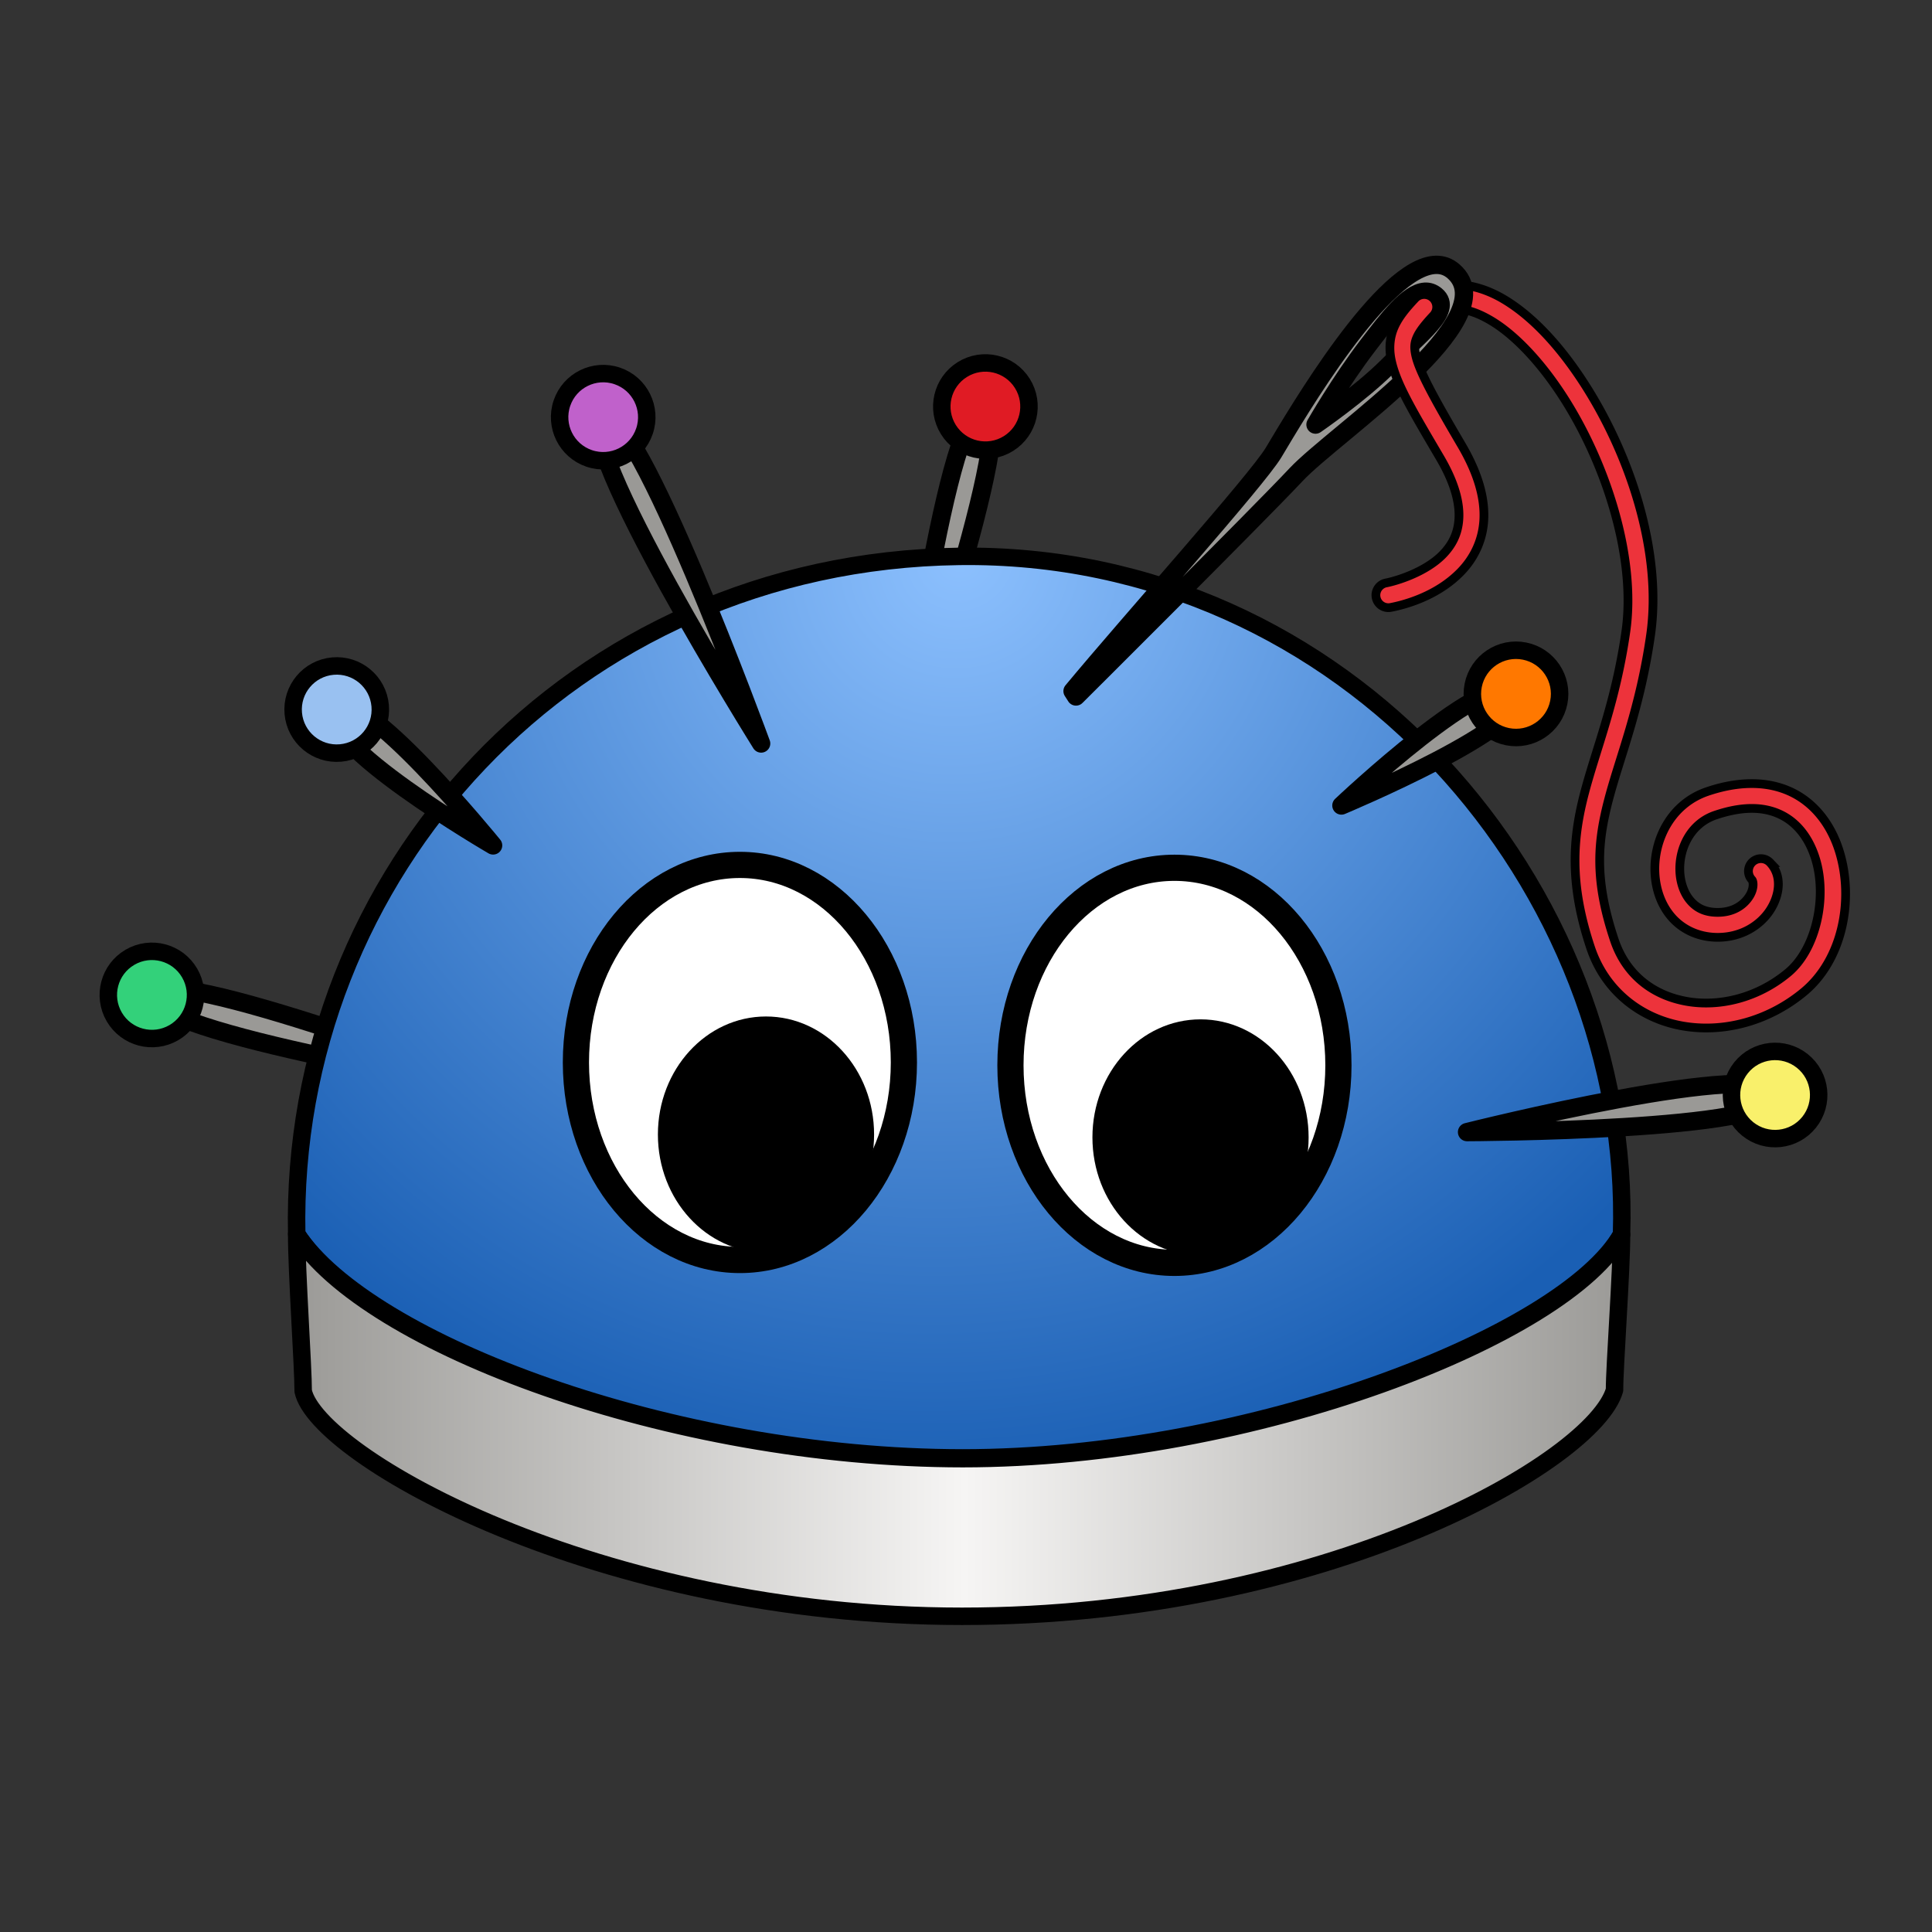 <?xml version="1.0" encoding="UTF-8" standalone="no"?>
<!-- Created with Inkscape (http://www.inkscape.org/) -->

<svg
   xmlns:dc="http://purl.org/dc/elements/1.1/"
   xmlns:cc="http://creativecommons.org/ns#"
   xmlns:rdf="http://www.w3.org/1999/02/22-rdf-syntax-ns#"
   xmlns:svg="http://www.w3.org/2000/svg"
   xmlns="http://www.w3.org/2000/svg"
   xmlns:xlink="http://www.w3.org/1999/xlink"
   xmlns:sodipodi="http://sodipodi.sourceforge.net/DTD/sodipodi-0.dtd"
   xmlns:inkscape="http://www.inkscape.org/namespaces/inkscape"
   width="128"
   height="128"
   viewBox="0 0 33.867 33.867"
   version="1.1"
   id="svg949"
   inkscape:version="0.92.3 (2405546, 2018-03-11)"
   sodipodi:docname="tailors-assistant.svg">
  <rect x="0" y="0" width="33.867" height="33.867" fill="#333333" stroke="none"/>
  <title
     id="title1581">Tailor's Assistant Icon</title>
  <defs
     id="defs943">
    <radialGradient
       gradientUnits="userSpaceOnUse"
       gradientTransform="matrix(-1.027,0.98,-0.946,-0.991,332.118,374.828)"
       r="44.411"
       fy="223.073"
       fx="55.888"
       cy="223.073"
       cx="55.888"
       id="radialGradient944"
       xlink:href="#linearGradient6312" />
    <linearGradient
       id="linearGradient6312">
      <stop
         id="stop6308"
         offset="0"
         style="stop-color:#8cc0fe;stop-opacity:1" />
      <stop
         id="stop6310"
         offset="1"
         style="stop-color:#1a5fb4;stop-opacity:1" />
    </linearGradient>
    <linearGradient
       gradientUnits="userSpaceOnUse"
       y2="265.934"
       x2="108.017"
       y1="265.934"
       x1="19.226"
       id="linearGradient934"
       xlink:href="#linearGradient940" />
    <linearGradient
       id="linearGradient940">
      <stop
         id="stop936"
         offset="0"
         style="stop-color:#9a9996;stop-opacity:1" />
      <stop
         style="stop-color:#f6f5f4;stop-opacity:1"
         offset="0.504"
         id="stop942" />
      <stop
         id="stop938"
         offset="1"
         style="stop-color:#9a9996;stop-opacity:1" />
    </linearGradient>
  </defs>
  <sodipodi:namedview
     id="base"
     pagecolor="#ffffff"
     bordercolor="#666666"
     borderopacity="1.0"
     inkscape:pageopacity="0.0"
     inkscape:pageshadow="2"
     inkscape:zoom="3.959798"
     inkscape:cx="15.263325"
     inkscape:cy="68.679113"
     inkscape:document-units="mm"
     inkscape:current-layer="g1124"
     showgrid="false"
     units="px"
     inkscape:window-width="1317"
     inkscape:window-height="713"
     inkscape:window-x="283"
     inkscape:window-y="1227"
     inkscape:window-maximized="1" />
  <g
     inkscape:label="Layer 1"
     inkscape:groupmode="layer"
     id="layer1"
     transform="translate(0,-263.133)">
    <g
       transform="matrix(0.265,0,0,0.265,-0.047,217.644)"
       style="display:inline;enable-background:new"
       id="layer4">
      <g
         id="g1124">
        <g
           id="g4802-6-7"
           transform="matrix(0.7,-0.437,0.437,0.7,-5.86,267.446)">
          <path
             inkscape:connector-curvature="0"
             id="rect4629-5-6-1-7-3-6-1-5"
             d="m 96.708,-4.711 c 0,0 22.883,-18.424 20.743,-20.418 -2.313,-2.156 -20.743,20.418 -20.743,20.418 z"
             style="opacity:1;fill:#9a9996;fill-opacity:1;stroke:#000000;stroke-width:1.468;stroke-linecap:round;stroke-linejoin:round;stroke-miterlimit:4;stroke-dasharray:none;stroke-opacity:1" />
          <circle
             r="3.495"
             cy="-25.118"
             cx="117.424"
             id="path4725-0-6-2-8-9"
             style="opacity:1;fill:#e01b24;fill-opacity:1;stroke:#000000;stroke-width:1.4;stroke-linecap:round;stroke-linejoin:round;stroke-miterlimit:4;stroke-dasharray:none;stroke-opacity:1" />
        </g>
        <g
           id="g4802-7"
           transform="matrix(-0.416,-0.713,0.713,-0.416,76.985,310.745)">
          <path
             inkscape:connector-curvature="0"
             id="rect4629-5-6-1-7-3-6-9"
             d="m 96.708,-4.711 c 0,0 22.883,-18.424 20.743,-20.418 -2.313,-2.156 -20.743,20.418 -20.743,20.418 z"
             style="opacity:1;fill:#9a9996;fill-opacity:1;stroke:#000000;stroke-width:1.468;stroke-linecap:round;stroke-linejoin:round;stroke-miterlimit:4;stroke-dasharray:none;stroke-opacity:1" />
          <circle
             r="3.495"
             cy="-25.118"
             cx="117.424"
             id="path4725-0-6-2-2"
             style="opacity:1;fill:#33d17a;fill-opacity:1;stroke:#000000;stroke-width:1.4;stroke-linecap:round;stroke-linejoin:round;stroke-miterlimit:4;stroke-dasharray:none;stroke-opacity:1" />
        </g>
        <path
           inkscape:connector-curvature="0"
           id="path4565"
           d="m 63.612,208.461 c -25.714,0.353 -44.301,21.063 -43.808,44.834 4.724,7.193 24.871,14.794 44.047,14.801 19.099,-6.6e-4 39.8,-8.155 43.589,-14.779 0.736,-22.857 -18.113,-45.21 -43.828,-44.856 z"
           style="opacity:1;fill:url(#radialGradient944);fill-opacity:1;stroke:#000000;stroke-width:1.155;stroke-linecap:round;stroke-linejoin:round;stroke-miterlimit:4;stroke-dasharray:none;stroke-opacity:1" />
        <g
           id="g4802-6-73-0"
           transform="matrix(0.644,0.516,-0.516,0.644,29.016,199.676)">
          <path
             inkscape:connector-curvature="0"
             id="rect4629-5-6-1-7-3-6-1-6-3"
             d="m 100.013,-7.358 c 0,0 19.578,-15.778 17.439,-17.772 -2.313,-2.156 -17.439,17.772 -17.439,17.772 z"
             style="opacity:1;fill:#9a9996;fill-opacity:1;stroke:#000000;stroke-width:1.468;stroke-linecap:round;stroke-linejoin:round;stroke-miterlimit:4;stroke-dasharray:none;stroke-opacity:1" />
          <circle
             r="3.495"
             cy="-25.118"
             cx="117.424"
             id="path4725-0-6-2-8-1-6"
             style="opacity:1;fill:#f9f06b;fill-opacity:1;stroke:#000000;stroke-width:1.4;stroke-linecap:round;stroke-linejoin:round;stroke-miterlimit:4;stroke-dasharray:none;stroke-opacity:1" />
        </g>
        <path
           inkscape:connector-curvature="0"
           style="color:#000000;font-style:normal;font-variant:normal;font-weight:normal;font-stretch:normal;font-size:medium;line-height:normal;font-family:sans-serif;font-variant-ligatures:normal;font-variant-position:normal;font-variant-caps:normal;font-variant-numeric:normal;font-variant-alternates:normal;font-feature-settings:normal;text-indent:0;text-align:start;text-decoration:none;text-decoration-line:none;text-decoration-style:solid;text-decoration-color:#000000;letter-spacing:normal;word-spacing:normal;text-transform:none;writing-mode:lr-tb;direction:ltr;text-orientation:mixed;dominant-baseline:auto;baseline-shift:baseline;text-anchor:start;white-space:normal;shape-padding:0;clip-rule:nonzero;display:inline;overflow:visible;visibility:visible;opacity:1;isolation:auto;mix-blend-mode:normal;color-interpolation:sRGB;color-interpolation-filters:linearRGB;solid-color:#000000;solid-opacity:1;vector-effect:none;fill:#ed333b;fill-opacity:1;fill-rule:evenodd;stroke:#000000;stroke-width:0.578;stroke-linecap:round;stroke-linejoin:miter;stroke-miterlimit:4;stroke-dasharray:none;stroke-dashoffset:0;stroke-opacity:1;color-rendering:auto;image-rendering:auto;shape-rendering:auto;text-rendering:auto;enable-background:accumulate"
           d="m 96.718,190.494 c -0.986,-0.051 -1.953,0.191 -2.816,0.803 a 0.826,0.826 0 1 0 0.956,1.348 c 1.147,-0.814 2.402,-0.696 3.949,0.222 1.547,0.918 3.224,2.679 4.681,4.907 2.914,4.455 4.942,10.756 4.238,15.658 -0.671,4.669 -1.931,7.645 -2.721,10.632 -0.789,2.987 -1.045,5.999 0.392,10.289 0.974,2.908 3.36,4.681 6.043,5.163 2.683,0.482 5.68,-0.268 8.068,-2.252 2.552,-2.121 3.32,-6.08 2.35,-9.262 -0.485,-1.591 -1.452,-3.023 -2.953,-3.832 -1.502,-0.809 -3.477,-0.94 -5.79,-0.156 -2.405,0.815 -3.551,3.187 -3.467,5.332 0.042,1.073 0.382,2.124 1.075,2.942 0.693,0.817 1.761,1.36 3.035,1.372 1.598,0.014 2.835,-0.782 3.49,-1.772 0.654,-0.99 0.847,-2.299 0.01,-3.177 a 0.825,0.825 0 1 0 -1.194,1.14 c 0.096,0.1 0.171,0.58 -0.192,1.128 -0.362,0.548 -1.041,1.039 -2.099,1.03 -0.843,-0.007 -1.384,-0.308 -1.791,-0.788 -0.407,-0.48 -0.655,-1.178 -0.685,-1.939 -0.059,-1.523 0.719,-3.152 2.349,-3.704 2,-0.677 3.43,-0.517 4.476,0.047 1.046,0.564 1.768,1.585 2.157,2.86 0.777,2.55 0.032,5.968 -1.825,7.512 -2.021,1.68 -4.546,2.286 -6.722,1.896 -2.176,-0.391 -3.985,-1.718 -4.77,-4.062 -1.348,-4.026 -1.107,-6.522 -0.361,-9.344 0.746,-2.823 2.061,-5.958 2.76,-10.818 0.793,-5.522 -1.385,-12.049 -4.491,-16.796 -1.553,-2.374 -3.34,-4.307 -5.221,-5.424 -0.941,-0.558 -1.945,-0.902 -2.93,-0.953 z"
           id="path4681-9" />
        <path
           inkscape:connector-curvature="0"
           style="opacity:1;fill:#9a9996;fill-opacity:1;stroke:#000000;stroke-width:1.212;stroke-linecap:round;stroke-linejoin:round;stroke-miterlimit:4;stroke-dasharray:none;stroke-opacity:1"
           d="m 95.154,189.176 c -3.5,0.09 -9.176,9.821 -10.735,12.421 -1.091,1.82 -9.489,11.194 -13.293,15.776 0.194,0.295 0.227,0.355 0.227,0.355 0,0 11.972,-11.916 14.558,-14.673 2.583,-2.755 13.994,-10.295 10.422,-13.445 -0.352,-0.311 -0.75,-0.445 -1.179,-0.434 z m -0.726,1.776 c 0.259,-0.016 0.506,0.061 0.736,0.253 1.163,0.968 -1.122,2.616 -3.201,4.695 -1.811,1.811 -4.766,3.842 -4.766,3.842 0,0 1.62,-2.829 3.486,-5.264 1.266,-1.652 2.622,-3.455 3.745,-3.525 z"
           id="rect4629-5-6-2" />
        <path
           inkscape:connector-curvature="0"
           id="path4520"
           d="m 19.804,253.295 c -0.009,2.466 0.437,8.866 0.428,10.38 0.904,4.265 19.43,14.898 43.579,14.898 24.149,-4e-5 41.85,-10.298 43.166,-14.974 -0.006,-1.485 0.465,-7.849 0.464,-10.282 -3.567,6.65 -24.338,14.827 -43.576,14.828 -19.312,-0.007 -39.524,-7.612 -44.06,-14.85 z"
           style="opacity:1;fill:url(#linearGradient934);fill-opacity:1;stroke:#000000;stroke-width:1.155;stroke-linecap:round;stroke-linejoin:round;stroke-miterlimit:4;stroke-dasharray:none;stroke-opacity:1" />
        <path
           inkscape:connector-curvature="0"
           style="color:#000000;font-style:normal;font-variant:normal;font-weight:normal;font-stretch:normal;font-size:medium;line-height:normal;font-family:sans-serif;font-variant-ligatures:normal;font-variant-position:normal;font-variant-caps:normal;font-variant-numeric:normal;font-variant-alternates:normal;font-feature-settings:normal;text-indent:0;text-align:start;text-decoration:none;text-decoration-line:none;text-decoration-style:solid;text-decoration-color:#000000;letter-spacing:normal;word-spacing:normal;text-transform:none;writing-mode:lr-tb;direction:ltr;text-orientation:mixed;dominant-baseline:auto;baseline-shift:baseline;text-anchor:start;white-space:normal;shape-padding:0;clip-rule:nonzero;display:inline;overflow:visible;visibility:visible;opacity:1;isolation:auto;mix-blend-mode:normal;color-interpolation:sRGB;color-interpolation-filters:linearRGB;solid-color:#000000;solid-opacity:1;vector-effect:none;fill:#ed333b;fill-opacity:1;fill-rule:evenodd;stroke:#000000;stroke-width:0.578;stroke-linecap:round;stroke-linejoin:miter;stroke-miterlimit:4;stroke-dasharray:none;stroke-dashoffset:0;stroke-opacity:1;color-rendering:auto;image-rendering:auto;shape-rendering:auto;text-rendering:auto;enable-background:accumulate"
           d="m 94.417,191.138 a 0.825,0.825 0 0 0 -0.64,0.269 c -0.59,0.631 -1.06,1.19 -1.359,1.847 -0.299,0.657 -0.376,1.407 -0.221,2.183 0.311,1.55 1.364,3.315 3.234,6.494 1.008,1.713 1.309,3.034 1.251,4.038 -0.058,1.003 -0.457,1.732 -1.038,2.339 -1.162,1.213 -3.146,1.787 -3.777,1.909 a 0.825,0.825 0 1 0 0.313,1.62 c 0.859,-0.165 3.065,-0.725 4.655,-2.386 0.795,-0.83 1.412,-1.972 1.494,-3.387 0.082,-1.415 -0.352,-3.06 -1.475,-4.97 -1.865,-3.172 -2.833,-4.959 -3.038,-5.983 -0.103,-0.512 -0.063,-0.805 0.105,-1.173 0.167,-0.368 0.514,-0.816 1.062,-1.402 a 0.825,0.825 0 0 0 -0.566,-1.398 z"
           id="path4681" />
        <g
           id="g4802-2"
           transform="matrix(0.265,-0.781,0.781,0.265,28.578,297.616)">
          <path
             inkscape:connector-curvature="0"
             id="rect4629-5-6-1-7-3-6-2"
             d="m 96.708,-4.711 c 0,0 22.883,-18.424 20.743,-20.418 -2.313,-2.156 -20.743,20.418 -20.743,20.418 z"
             style="opacity:1;fill:#9a9996;fill-opacity:1;stroke:#000000;stroke-width:1.468;stroke-linecap:round;stroke-linejoin:round;stroke-miterlimit:4;stroke-dasharray:none;stroke-opacity:1" />
          <circle
             r="3.495"
             cy="-25.118"
             cx="117.424"
             id="path4725-0-6-2-89"
             style="opacity:1;fill:#c061cb;fill-opacity:1;stroke:#000000;stroke-width:1.4;stroke-linecap:round;stroke-linejoin:round;stroke-miterlimit:4;stroke-dasharray:none;stroke-opacity:1" />
        </g>
        <g
           transform="matrix(0.822,-0.079,0.079,0.822,-69.932,157.335)"
           id="g4967-1">
          <path
             inkscape:connector-curvature="0"
             id="rect4629-5-6-1-7-3-6-1-6-9-9"
             d="m 183.639,99.893 c 0,0 16.277,-5.04 14.805,-7.568 -1.591,-2.733 -14.805,7.568 -14.805,7.568 z"
             style="opacity:1;fill:#9a9996;fill-opacity:1;stroke:#000000;stroke-width:1.468;stroke-linecap:round;stroke-linejoin:round;stroke-miterlimit:4;stroke-dasharray:none;stroke-opacity:1" />
          <circle
             transform="rotate(16.816)"
             r="3.495"
             cy="30.981"
             cx="216.641"
             id="path4725-0-6-2-8-1-3-4"
             style="opacity:1;fill:#ff7800;fill-opacity:1;stroke:#000000;stroke-width:1.4;stroke-linecap:round;stroke-linejoin:round;stroke-miterlimit:4;stroke-dasharray:none;stroke-opacity:1" />
        </g>
        <g
           transform="matrix(-0.308,-0.766,0.766,-0.308,12.838,399.015)"
           id="g4967-7">
          <path
             inkscape:connector-curvature="0"
             id="rect4629-5-6-1-7-3-6-1-6-9-8"
             d="m 183.639,99.893 c 0,0 16.277,-5.04 14.805,-7.568 -1.591,-2.733 -14.805,7.568 -14.805,7.568 z"
             style="opacity:1;fill:#9a9996;fill-opacity:1;stroke:#000000;stroke-width:1.468;stroke-linecap:round;stroke-linejoin:round;stroke-miterlimit:4;stroke-dasharray:none;stroke-opacity:1" />
          <circle
             transform="rotate(16.816)"
             r="3.495"
             cy="30.981"
             cx="216.641"
             id="path4725-0-6-2-8-1-3-45"
             style="opacity:1;fill:#99c1f1;fill-opacity:1;stroke:#000000;stroke-width:1.4;stroke-linecap:round;stroke-linejoin:round;stroke-miterlimit:4;stroke-dasharray:none;stroke-opacity:1" />
        </g>
        <g
           id="g5307"
           transform="matrix(0.825,0,0,0.825,-22.173,69.906)">
          <ellipse
             ry="15.839"
             rx="13.149"
             cy="208.522"
             cx="86.417"
             id="path4590"
             style="opacity:1;fill:#ffffff;fill-opacity:1;stroke:#000000;stroke-width:2.1;stroke-linecap:round;stroke-linejoin:round;stroke-miterlimit:4;stroke-dasharray:none;stroke-opacity:1" />
          <ellipse
             ry="9.464"
             rx="8.667"
             cy="214.3"
             cx="88.509"
             id="path4592"
             style="opacity:1;fill:#000000;fill-opacity:1;stroke:none;stroke-width:1.452;stroke-linecap:round;stroke-linejoin:round;stroke-miterlimit:4;stroke-dasharray:none;stroke-opacity:1" />
        </g>
        <g
           id="g5311"
           transform="matrix(0.825,0,0,0.825,-22.173,69.906)">
          <ellipse
             ry="15.839"
             rx="13.149"
             cy="208.752"
             cx="121.258"
             id="path4590-5"
             style="opacity:1;fill:#ffffff;fill-opacity:1;stroke:#000000;stroke-width:2.1;stroke-linecap:round;stroke-linejoin:round;stroke-miterlimit:4;stroke-dasharray:none;stroke-opacity:1" />
          <ellipse
             ry="9.464"
             rx="8.667"
             cy="214.53"
             cx="123.35"
             id="path4592-3"
             style="opacity:1;fill:#000000;fill-opacity:1;stroke:none;stroke-width:1.452;stroke-linecap:round;stroke-linejoin:round;stroke-miterlimit:4;stroke-dasharray:none;stroke-opacity:1" />
        </g>
      </g>
    </g>
  </g>
</svg>
